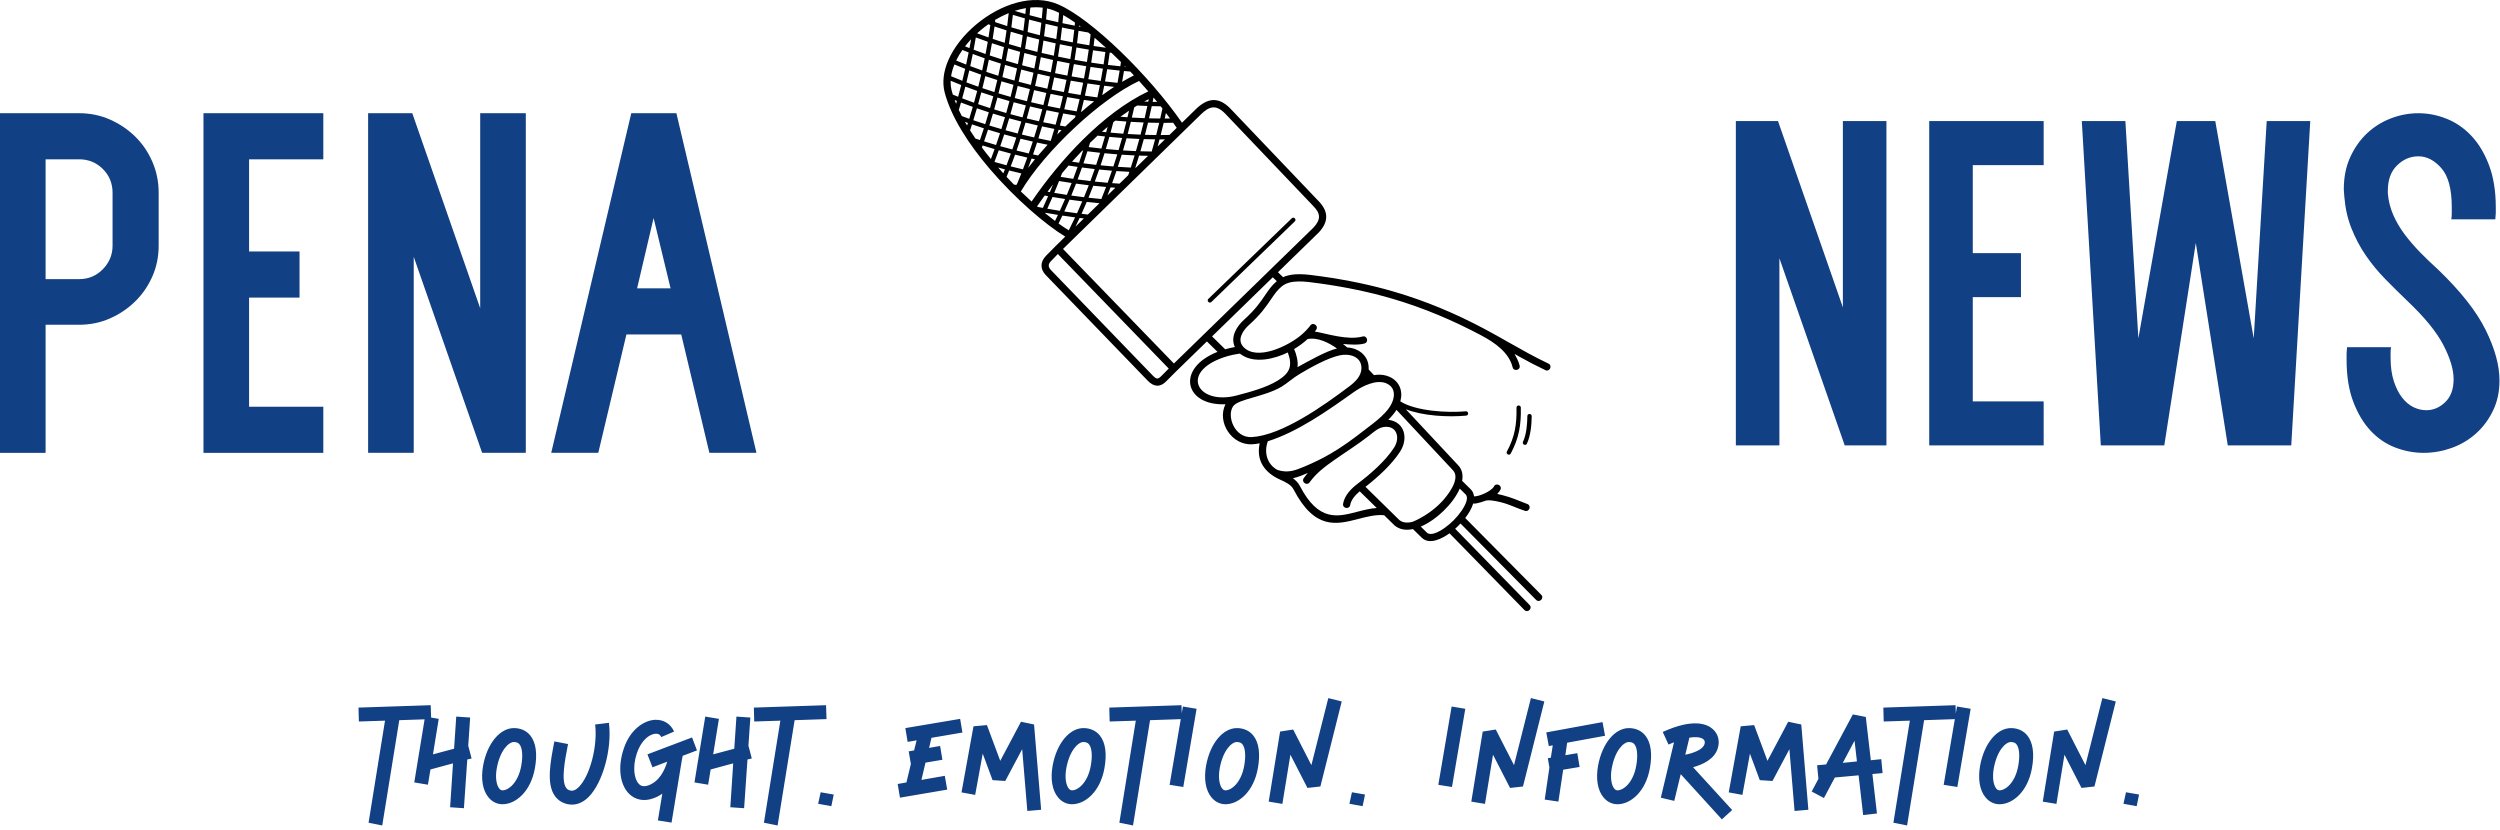 <svg xmlns="http://www.w3.org/2000/svg" width="265" height="88" style=""><rect id="backgroundrect" width="100%" height="100%" x="0" y="0" fill="none" stroke="none" style="" class=""/>




  <g class="currentLayer" style=""><title>Layer 1</title><g id="SvgjsG3961" featurekey="sloganFeature-0" fill="#114084" class="">
    <path d="M45.703,76.225 l-3.381,0.114 l-1.805,11.161 l-1.449,-0.292 l1.742,-10.818 l-2.771,0.089 l-0.038,-1.475 l7.653,-0.254 zM49.989,80.395 l-0.458,0.114 l-0.356,5.161 l-1.462,-0.102 l0.305,-4.653 l-2.39,0.648 l-0.267,1.614 l-1.449,-0.242 l1.144,-6.979 l1.449,0.242 l-0.61,3.763 l2.237,-0.597 l0.229,-3.407 l1.475,0.102 l-0.203,2.987 zM53.27,85.25 c-0.572,0 -1.093,-0.254 -1.475,-0.712 c-0.636,-0.75 -0.839,-1.983 -0.585,-3.381 c0.432,-2.377 1.805,-4.004 3.305,-3.979 c0.699,0.013 1.284,0.28 1.691,0.775 c0.597,0.737 0.775,1.932 0.496,3.47 l0,0 c-0.445,2.517 -2.059,3.826 -3.432,3.826 zM54.478,78.653 c-0.547,0 -1.462,0.852 -1.818,2.771 c-0.203,1.119 0.013,1.869 0.267,2.174 c0.127,0.153 0.254,0.178 0.343,0.178 c0.636,0 1.665,-0.814 1.983,-2.606 c0.191,-1.055 0.114,-1.907 -0.191,-2.275 c-0.089,-0.114 -0.229,-0.229 -0.572,-0.242 l-0.013,0 zM60.632,85.289 c-0.089,0 -0.178,0 -0.254,-0.013 c-0.661,-0.089 -1.195,-0.394 -1.551,-0.89 c-0.953,-1.309 -0.47,-3.699 -0.064,-5.797 l1.449,0.28 c-0.318,1.627 -0.763,3.864 -0.191,4.653 c0.076,0.114 0.216,0.254 0.547,0.292 c0.229,0.025 0.496,-0.102 0.775,-0.381 c1.195,-1.182 2.021,-4.347 1.742,-6.636 l1.462,-0.178 c0.343,2.758 -0.648,6.356 -2.161,7.869 c-0.648,0.636 -1.271,0.801 -1.754,0.801 zM73.879,79.543 l-1.513,0.572 c-0.025,0.165 -0.064,0.369 -0.114,0.597 l-1.068,6.483 l-1.449,-0.229 l0.47,-2.835 c-0.292,0.203 -0.623,0.381 -1.004,0.508 c-0.941,0.331 -1.856,0.153 -2.504,-0.483 c-1.004,-0.979 -1.233,-2.86 -0.585,-4.78 c0.674,-2.059 2.161,-3.025 3.331,-3.076 c0.903,-0.038 1.653,0.432 2.008,1.246 l-1.36,0.585 c-0.038,-0.089 -0.153,-0.369 -0.585,-0.356 c-0.648,0.025 -1.538,0.686 -1.996,2.059 c-0.508,1.513 -0.267,2.797 0.216,3.267 c0.089,0.102 0.369,0.369 0.992,0.153 c1.169,-0.419 1.742,-1.602 2.008,-2.517 l-1.564,0.597 l-0.534,-1.373 l4.729,-1.792 zM79.69,80.395 l-0.458,0.114 l-0.356,5.161 l-1.462,-0.102 l0.305,-4.653 l-2.39,0.648 l-0.267,1.614 l-1.449,-0.242 l1.144,-6.979 l1.449,0.242 l-0.61,3.763 l2.237,-0.597 l0.229,-3.407 l1.475,0.102 l-0.203,2.987 zM87.611,76.225 l-3.381,0.114 l-1.805,11.161 l-1.449,-0.292 l1.742,-10.818 l-2.771,0.089 l-0.038,-1.475 l7.653,-0.254 zM86.723,85.2 l0.267,-1.22 l1.386,0.242 l-0.254,1.233 zM97.671,82.67 l2.479,-0.432 l0.254,1.462 l-5.008,0.852 l-0.242,-1.449 l0.928,-0.165 l0.47,-1.958 l-0.229,-1.335 l0.572,-0.102 l0.267,-1.068 l-0.953,0.165 l-0.242,-1.462 l5.809,-0.979 l0.242,1.449 l-3.28,0.559 l-0.254,1.068 l1.169,-0.203 l0.242,1.462 l-1.792,0.305 zM108.897,85.962 l-0.547,-6.547 l-1.792,3.369 l-1.347,-0.089 l-1.042,-2.809 l-0.801,4.373 l-1.449,-0.267 l1.271,-7.004 l1.424,-0.127 l1.411,3.788 l2.199,-4.144 l1.386,0.292 l0.75,9.038 zM113.64,85.25 c-0.572,0 -1.093,-0.254 -1.475,-0.712 c-0.636,-0.75 -0.839,-1.983 -0.585,-3.381 c0.432,-2.377 1.805,-4.004 3.305,-3.979 c0.699,0.013 1.284,0.28 1.691,0.775 c0.597,0.737 0.775,1.932 0.496,3.47 l0,0 c-0.445,2.517 -2.059,3.826 -3.432,3.826 zM114.848,78.653 c-0.547,0 -1.462,0.852 -1.818,2.771 c-0.203,1.119 0.013,1.869 0.267,2.174 c0.127,0.153 0.254,0.178 0.343,0.178 c0.636,0 1.665,-0.814 1.983,-2.606 c0.191,-1.055 0.114,-1.907 -0.191,-2.275 c-0.089,-0.114 -0.229,-0.229 -0.572,-0.242 l-0.013,0 zM125.286,76.225 l-3.381,0.114 l-1.805,11.161 l-1.449,-0.292 l1.742,-10.818 l-2.771,0.089 l-0.038,-1.475 l7.653,-0.254 zM125.427,83.42 l-1.449,-0.229 l1.411,-8.301 l1.449,0.242 zM129.904,85.25 c-0.572,0 -1.093,-0.254 -1.475,-0.712 c-0.636,-0.75 -0.839,-1.983 -0.585,-3.381 c0.432,-2.377 1.805,-4.004 3.305,-3.979 c0.699,0.013 1.284,0.28 1.691,0.775 c0.597,0.737 0.775,1.932 0.496,3.47 l0,0 c-0.445,2.517 -2.059,3.826 -3.432,3.826 zM131.111,78.653 c-0.547,0 -1.462,0.852 -1.818,2.771 c-0.203,1.119 0.013,1.869 0.267,2.174 c0.127,0.153 0.254,0.178 0.343,0.178 c0.636,0 1.665,-0.814 1.983,-2.606 c0.191,-1.055 0.114,-1.907 -0.191,-2.275 c-0.089,-0.114 -0.229,-0.229 -0.572,-0.242 l-0.013,0 zM135.931,85.212 l-1.449,-0.242 l1.208,-7.424 l1.386,-0.216 l1.932,3.775 l1.792,-7.106 l1.424,0.356 l-2.263,9.013 l-1.373,0.153 l-1.805,-3.521 zM143.038,85.2 l0.267,-1.22 l1.386,0.242 l-0.254,1.233 zM153.91,83.42 l-1.449,-0.229 l1.411,-8.301 l1.449,0.242 zM157.407,85.212 l-1.449,-0.242 l1.208,-7.424 l1.386,-0.216 l1.932,3.775 l1.792,-7.106 l1.424,0.356 l-2.263,9.013 l-1.373,0.153 l-1.805,-3.521 zM167.197,79.835 l0.242,1.462 l-1.742,0.292 l-0.508,3.381 l-1.449,-0.216 l0.496,-3.394 l-0.165,-0.992 l0.318,-0.051 l0.203,-1.309 l-0.419,0.076 l-0.267,-1.449 l5.962,-1.093 l0.267,1.449 l-4.017,0.737 l-0.191,1.322 zM171.457,85.25 c-0.572,0 -1.093,-0.254 -1.475,-0.712 c-0.636,-0.75 -0.839,-1.983 -0.585,-3.381 c0.432,-2.377 1.805,-4.004 3.305,-3.979 c0.699,0.013 1.284,0.28 1.691,0.775 c0.597,0.737 0.775,1.932 0.496,3.47 l0,0 c-0.445,2.517 -2.059,3.826 -3.432,3.826 zM172.665,78.653 c-0.547,0 -1.462,0.852 -1.818,2.771 c-0.203,1.119 0.013,1.869 0.267,2.174 c0.127,0.153 0.254,0.178 0.343,0.178 c0.636,0 1.665,-0.814 1.983,-2.606 c0.191,-1.055 0.114,-1.907 -0.191,-2.275 c-0.089,-0.114 -0.229,-0.229 -0.572,-0.242 l-0.013,0 zM183.611,85.861 l-1.093,0.992 l-4.36,-4.792 l-0.686,2.835 l-1.424,-0.343 l1.398,-5.873 c-0.191,0.076 -0.381,0.153 -0.585,0.242 l-0.61,-1.335 c3.242,-1.475 4.703,-0.839 5.288,-0.318 c0.585,0.508 0.788,1.271 0.547,2.047 c-0.356,1.169 -1.602,1.729 -2.619,2.008 zM179.073,78.195 l-0.432,1.805 c0.826,-0.165 1.856,-0.521 2.034,-1.119 c0.051,-0.153 0.064,-0.356 -0.102,-0.508 c-0.229,-0.203 -0.725,-0.305 -1.5,-0.178 zM190.223,85.962 l-0.547,-6.547 l-1.792,3.369 l-1.347,-0.089 l-1.042,-2.809 l-0.801,4.373 l-1.449,-0.267 l1.271,-7.004 l1.424,-0.127 l1.411,3.788 l2.199,-4.144 l1.386,0.292 l0.75,9.038 zM199.555,81.945 l-1.081,0.102 l0.483,4.182 l-1.462,0.165 l-0.483,-4.208 l-2.517,0.229 l-1.157,2.174 l-1.297,-0.686 l0.712,-1.347 l-0.14,-1.436 l0.953,-0.089 l2.835,-5.301 l1.373,0.267 l0.534,4.589 l1.106,-0.114 zM195.335,80.865 l1.5,-0.153 l-0.254,-2.199 zM207.336,76.225 l-3.381,0.114 l-1.805,11.161 l-1.449,-0.292 l1.742,-10.818 l-2.771,0.089 l-0.038,-1.475 l7.653,-0.254 zM207.478,83.42 l-1.449,-0.229 l1.411,-8.301 l1.449,0.242 zM211.954,85.25 c-0.572,0 -1.093,-0.254 -1.475,-0.712 c-0.636,-0.75 -0.839,-1.983 -0.585,-3.381 c0.432,-2.377 1.805,-4.004 3.305,-3.979 c0.699,0.013 1.284,0.28 1.691,0.775 c0.597,0.737 0.775,1.932 0.496,3.47 l0,0 c-0.445,2.517 -2.059,3.826 -3.432,3.826 zM213.161,78.653 c-0.547,0 -1.462,0.852 -1.818,2.771 c-0.203,1.119 0.013,1.869 0.267,2.174 c0.127,0.153 0.254,0.178 0.343,0.178 c0.636,0 1.665,-0.814 1.983,-2.606 c0.191,-1.055 0.114,-1.907 -0.191,-2.275 c-0.089,-0.114 -0.229,-0.229 -0.572,-0.242 l-0.013,0 zM217.981,85.212 l-1.449,-0.242 l1.208,-7.424 l1.386,-0.216 l1.932,3.775 l1.792,-7.106 l1.424,0.356 l-2.263,9.013 l-1.373,0.153 l-1.805,-3.521 zM225.088,85.2 l0.267,-1.22 l1.386,0.242 l-0.254,1.233 z" stroke-width="0" id="svg_1"/>
  </g><g id="SvgjsG3962" featurekey="nameLeftFeature-0" fill="#114084" class="">
    <path d="M0,48 l0,-36 l8.383,0 q1.749,0 3.266,0.669 t2.674,1.8 t1.826,2.674 t0.669,3.291 l0,5.606 q0,1.749 -0.669,3.266 t-1.826,2.649 t-2.674,1.8 t-3.266,0.669 l-3.549,0 l0,13.577 l-4.834,0 zM4.834,16.886 l0,12.703 l3.549,0 q1.491,0 2.52,-1.054 t1.029,-2.494 l0,-5.606 q0,-1.491 -1.029,-2.52 t-2.52,-1.029 l-3.549,0 zM26.402,26.658 l5.349,0 l0,4.886 l-5.349,0 l0,11.571 l7.869,0 l0,4.886 l-12.703,0 l0,-36 l12.703,0 l0,4.886 l-7.869,0 l0,9.771 zM39.021,48 l0,-36 l4.68,0 l7.2,20.674 l0,-20.674 l4.834,0 l0,36 l-4.629,0 l-7.251,-20.777 l0,20.777 l-4.834,0 zM66.915,12 l4.783,0 l8.486,36 l-4.989,0 l-2.983,-12.549 l-5.811,0 l-2.983,12.549 l-4.989,0 zM71.081,30.566 l-1.8,-7.457 l-1.749,7.457 l3.549,0 z" stroke-width="0" id="svg_2"/>
  </g><g id="SvgjsG3963" featurekey="inlineSymbolFeature-0" fill="#000000" class="">
    <g xmlns="http://www.w3.org/2000/svg" stroke-width="0" id="svg_3">
      <path class="fil0" d="M121.669,40.364 l-10.816,-11.206 c-0.61,-0.632 -0.603,-1.4 0.016,-2.033 l-0.001,-0.001 c0.698,-0.721 1.341,-1.354 2.048,-2.044 c-2.03,-1.223 -5.318,-4.014 -8.077,-7.265 c-2.159,-2.544 -4.004,-5.38 -4.697,-7.991 c-0.292,-1.101 -0.12,-2.29 0.383,-3.449 c0.589,-1.357 1.638,-2.678 2.927,-3.762 c1.286,-1.081 2.814,-1.929 4.363,-2.34 c1.494,-0.396 3.013,-0.389 4.365,0.198 c1.76,0.764 4.186,2.655 6.611,4.998 c2.369,2.289 4.746,5.013 6.5,7.537 l1.435,-1.4 l0,0 c1.227,-1.216 2.403,-1.395 3.658,-0.136 l0.005,0.007 l9.312,9.767 l0,-0 c1.124,1.119 1.185,2.211 0.095,3.392 l-0.016,0.016 l-4.317,4.203 l0.543,0.524 c1.102,-0.499 2.489,-0.305 3.991,-0.094 l0.058,0.008 c2.793,0.392 5.312,0.922 7.725,1.628 c3.383,0.991 6.562,2.336 9.655,3.986 c0.831,0.443 1.651,0.908 2.47,1.373 c1.398,0.792 2.76,1.563 4.23,2.26 c0.456,0.215 0.129,0.909 -0.327,0.694 c-0.939,-0.445 -1.836,-0.922 -2.727,-1.415 c-0.725,-0.401 -0.567,-0.403 -0.265,0.213 c0.117,0.239 0.208,0.479 0.266,0.715 c0.119,0.489 -0.624,0.67 -0.744,0.181 c-0.384,-1.577 -1.922,-2.63 -3.286,-3.357 c-3.036,-1.616 -6.169,-2.944 -9.485,-3.915 c-2.375,-0.696 -4.86,-1.218 -7.618,-1.605 l-0.058,-0.008 c-1.617,-0.227 -3.086,-0.433 -4.005,0.299 c-0.479,0.382 -0.789,0.838 -1.159,1.383 c-0.496,0.731 -1.094,1.611 -2.323,2.71 c-0.623,0.557 -1.318,1.543 -0.623,2.314 c1.419,1.571 4.819,-0.088 6.181,-1.267 c0.368,-0.319 0.7,-0.66 0.932,-0.98 c0.295,-0.407 0.915,0.042 0.62,0.449 c-0.045,0.063 -0.094,0.126 -0.145,0.189 c1.259,0.216 3.464,0.955 5.057,0.531 c0.484,-0.145 0.703,0.591 0.22,0.735 c-0.618,0.187 -1.629,0.118 -2.289,0.052 c0.159,0.122 0.309,0.247 0.449,0.372 c1.223,0.064 2.257,0.89 2.271,2.135 c0.003,0.254 -0.019,0.178 0.163,0.372 l0.254,0.272 c0.204,0.218 0.122,0.146 0.412,0.118 c0.485,-0.046 0.986,0.029 1.417,0.23 c1.04,0.485 1.416,1.537 1.112,2.587 c1.641,1.045 5.03,1.231 6.938,1.054 c0.301,-0.027 0.342,0.431 0.041,0.458 c-1.914,0.178 -4.581,0.035 -6.398,-0.677 l5.528,5.914 c0.439,0.446 0.558,1.03 0.444,1.673 l0.905,0.895 c0.211,0.209 0.322,0.465 0.351,0.752 c0.476,0.049 1.857,-0.544 2.118,-1.051 c0.231,-0.447 0.911,-0.095 0.68,0.352 c-0.287,0.557 -0.633,0.361 0.217,0.572 c0.997,0.247 1.717,0.595 2.635,0.937 c0.472,0.175 0.206,0.892 -0.265,0.717 c-0.869,-0.27 -1.568,-0.664 -2.552,-0.909 c-0.373,-0.093 -0.733,-0.162 -1.036,-0.19 c-0.52,-0.047 -0.587,0.053 -1.058,0.196 c-0.311,0.095 -0.656,0.173 -0.827,0.136 c-0.162,0.551 -0.492,1.081 -0.843,1.534 l8.057,8.14 c0.354,0.357 -0.19,0.896 -0.544,0.539 l-8.012,-8.095 c-0.181,0.193 -0.37,0.377 -0.567,0.553 l7.887,8.079 c0.352,0.359 -0.195,0.896 -0.547,0.536 l-7.939,-8.131 c-0.75,0.545 -2.116,1.274 -2.937,0.471 l-0.938,-0.918 c-0.735,0.155 -1.417,0.063 -1.944,-0.382 l-0.022,-0.02 l-1.086,-1.065 c-0.889,-0.087 -1.797,0.149 -2.694,0.381 c-2.363,0.613 -4.657,1.208 -6.912,-3.123 c-0.264,-0.507 -0.851,-0.773 -1.432,-1.035 c-1.637,-0.741 -2.55,-2.019 -2.156,-3.847 c-0.26,0.051 -0.519,0.087 -0.776,0.102 c-2.18,0.135 -3.788,-2.336 -2.853,-4.243 c-4.336,0.189 -5.295,-3.798 -0.84,-5.553 l-1.128,-1.106 l-3.372,3.284 c-0.003,0.003 -0.005,0.005 -0.008,0.008 l-0.927,0.931 l0,0 c-0.636,0.669 -1.329,0.597 -1.954,-0.05 zm6.739,-8.355 c-0.217,0.21 -0.537,-0.12 -0.32,-0.33 l8.842,-8.541 c0.217,-0.21 0.537,0.12 0.32,0.33 l-8.842,8.541 zm-6.327,-15.947 c0.057,-0.201 0.12,-0.424 0.188,-0.67 c0.059,-0.213 0.115,-0.42 0.168,-0.621 c-0.393,-0.004 -0.791,-0.012 -1.192,-0.025 c-0.117,0.432 -0.239,0.862 -0.364,1.29 c0.404,0.013 0.805,0.022 1.201,0.026 zm0.475,-1.749 c0.112,-0.433 0.219,-0.863 0.321,-1.291 c-0.391,-0.003 -0.786,-0.01 -1.185,-0.022 c-0.104,0.431 -0.213,0.862 -0.325,1.291 c0.401,0.012 0.798,0.02 1.19,0.023 zm0.428,-1.75 c0.082,-0.356 0.16,-0.71 0.234,-1.062 c-0.061,-0.077 -0.121,-0.154 -0.183,-0.231 c-0.311,-0.003 -0.627,-0.01 -0.948,-0.019 c-0.091,0.432 -0.187,0.863 -0.287,1.292 c0.399,0.011 0.794,0.018 1.184,0.02 zm0.603,-0.586 c-0.042,0.196 -0.086,0.391 -0.131,0.587 c0.19,-0.001 0.379,-0.003 0.567,-0.006 c-0.143,-0.193 -0.288,-0.387 -0.437,-0.581 zm-0.237,1.047 c-0.101,0.426 -0.207,0.856 -0.319,1.291 c0.313,-0.001 0.623,-0.004 0.93,-0.011 l0.772,-0.753 c-0.123,-0.179 -0.25,-0.359 -0.379,-0.539 c-0.331,0.008 -0.666,0.012 -1.004,0.012 zm-0.438,1.751 c-0.068,0.259 -0.134,0.506 -0.199,0.741 l-0.002,0.008 l0.771,-0.752 c-0.189,0.002 -0.379,0.003 -0.57,0.003 zm-3.319,3.791 c0.04,-0.117 0.08,-0.234 0.12,-0.352 c-0.453,-0.022 -0.911,-0.05 -1.373,-0.083 c-0.148,0.433 -0.299,0.86 -0.454,1.281 c0.263,0.02 0.525,0.038 0.785,0.054 l0.922,-0.899 zm0.271,-0.805 c0.14,-0.428 0.276,-0.857 0.407,-1.287 c-0.451,-0.02 -0.907,-0.046 -1.368,-0.077 c-0.134,0.433 -0.271,0.861 -0.412,1.285 c0.462,0.033 0.92,0.059 1.373,0.08 zm0.543,-1.742 c0.125,-0.424 0.247,-0.853 0.366,-1.289 c-0.454,-0.019 -0.908,-0.043 -1.361,-0.073 c-0.12,0.433 -0.244,0.862 -0.372,1.287 c0.46,0.031 0.916,0.056 1.367,0.074 zm0.489,-1.745 c0.114,-0.429 0.223,-0.859 0.327,-1.291 c-0.447,-0.017 -0.899,-0.041 -1.355,-0.07 c-0.106,0.431 -0.217,0.861 -0.333,1.29 c0.453,0.029 0.906,0.052 1.36,0.07 zm0.436,-1.747 c0.101,-0.43 0.197,-0.861 0.289,-1.293 c-0.364,-0.014 -0.724,-0.031 -1.078,-0.051 c-0.105,0.063 -0.21,0.127 -0.315,0.193 c-0.08,0.362 -0.163,0.723 -0.25,1.084 c0.456,0.028 0.907,0.051 1.353,0.067 zm0.384,-1.749 c0.018,-0.089 0.036,-0.179 0.054,-0.268 c-0.161,0.08 -0.323,0.164 -0.484,0.25 c0.145,0.007 0.288,0.012 0.43,0.018 zm0.558,-0.443 c-0.03,0.153 -0.06,0.305 -0.091,0.458 c0.159,0.004 0.319,0.008 0.478,0.011 c-0.128,-0.156 -0.257,-0.313 -0.387,-0.469 zm-1.528,6.157 c-0.13,0.431 -0.265,0.86 -0.405,1.288 l0.055,0.002 l1.297,-1.265 c-0.313,-0.006 -0.629,-0.014 -0.947,-0.025 zm-4.004,4.603 c0.171,-0.418 0.338,-0.843 0.502,-1.274 c-0.448,-0.039 -0.902,-0.083 -1.359,-0.133 c-0.163,0.425 -0.331,0.849 -0.504,1.27 c0.452,0.051 0.906,0.097 1.361,0.137 zm0.669,-1.722 c0.156,-0.421 0.308,-0.847 0.456,-1.279 c-0.453,-0.037 -0.905,-0.079 -1.356,-0.126 c-0.148,0.427 -0.301,0.852 -0.459,1.276 c0.456,0.049 0.909,0.092 1.359,0.129 zm0.608,-1.728 c0.141,-0.423 0.279,-0.851 0.414,-1.284 c-0.447,-0.034 -0.899,-0.074 -1.353,-0.12 c-0.134,0.428 -0.273,0.855 -0.416,1.281 c0.452,0.046 0.904,0.087 1.356,0.123 zm0.552,-1.734 c0.128,-0.424 0.253,-0.853 0.373,-1.287 c-0.446,-0.033 -0.896,-0.071 -1.35,-0.116 c-0.121,0.429 -0.246,0.857 -0.377,1.285 c0.451,0.044 0.898,0.083 1.342,0.117 l0.011,0.001 zm0.497,-1.739 c0.116,-0.429 0.228,-0.859 0.335,-1.29 c-0.39,-0.028 -0.783,-0.06 -1.18,-0.097 c-0.071,0.055 -0.141,0.111 -0.212,0.167 c-0.094,0.369 -0.192,0.738 -0.292,1.106 c0.453,0.043 0.903,0.081 1.349,0.113 zm0.446,-1.743 c0.056,-0.232 0.11,-0.464 0.163,-0.696 c-0.305,0.204 -0.608,0.417 -0.908,0.639 c0.25,0.021 0.498,0.04 0.745,0.057 zm-1.794,7.431 c-0.109,0.288 -0.219,0.574 -0.331,0.857 l0.84,-0.819 c-0.169,-0.012 -0.339,-0.024 -0.509,-0.037 zm-4.428,4.553 c0.23,-0.453 0.454,-0.91 0.67,-1.372 c-0.45,-0.058 -0.899,-0.122 -1.348,-0.19 c-0.134,0.285 -0.269,0.565 -0.405,0.842 c0.39,0.279 0.753,0.521 1.083,0.72 zm0.873,-1.809 c0.191,-0.417 0.376,-0.837 0.555,-1.26 c-0.451,-0.055 -0.901,-0.116 -1.35,-0.181 c-0.181,0.426 -0.366,0.844 -0.554,1.254 c0.449,0.067 0.899,0.129 1.349,0.187 zm0.74,-1.7 c0.174,-0.42 0.343,-0.843 0.506,-1.268 c-0.451,-0.053 -0.901,-0.11 -1.35,-0.173 c-0.164,0.423 -0.333,0.844 -0.507,1.263 c0.45,0.064 0.9,0.124 1.351,0.178 zm0.675,-1.711 c0.159,-0.423 0.312,-0.848 0.461,-1.274 c-0.447,-0.05 -0.896,-0.105 -1.349,-0.166 c-0.151,0.429 -0.305,0.852 -0.462,1.27 c0.45,0.062 0.9,0.118 1.35,0.17 zm0.614,-1.719 c0.144,-0.425 0.284,-0.852 0.418,-1.279 c-0.445,-0.048 -0.894,-0.101 -1.345,-0.16 c-0.137,0.43 -0.277,0.856 -0.421,1.276 c0.453,0.06 0.902,0.115 1.348,0.164 zm0.557,-1.727 c0.131,-0.427 0.257,-0.855 0.378,-1.284 c-0.259,-0.027 -0.519,-0.056 -0.78,-0.087 c-0.272,0.249 -0.54,0.503 -0.805,0.761 c-0.046,0.151 -0.092,0.302 -0.138,0.452 c0.451,0.058 0.899,0.111 1.344,0.158 zm0.503,-1.733 c0.052,-0.189 0.103,-0.377 0.153,-0.566 c-0.202,0.169 -0.403,0.342 -0.602,0.518 c0.15,0.017 0.3,0.033 0.449,0.048 zm-2.058,7.387 c-0.179,0.424 -0.363,0.845 -0.553,1.262 c0.225,0.027 0.45,0.052 0.673,0.076 l1.229,-1.199 c-0.449,-0.041 -0.899,-0.088 -1.35,-0.14 zm-0.754,1.701 c-0.144,0.309 -0.291,0.616 -0.441,0.922 l0.89,-0.869 c-0.149,-0.017 -0.299,-0.035 -0.449,-0.053 zm4.017,-14.321 c0.08,-0.432 0.155,-0.865 0.225,-1.299 c-0.437,-0.044 -0.877,-0.094 -1.32,-0.148 c-0.072,0.434 -0.149,0.868 -0.23,1.3 c0.442,0.054 0.884,0.103 1.325,0.147 zm0.297,-1.754 c0.023,-0.152 0.046,-0.303 0.068,-0.452 c-0.332,-0.33 -0.668,-0.657 -1.009,-0.978 c-0.062,-0.008 -0.124,-0.015 -0.186,-0.023 c-0.058,0.431 -0.121,0.866 -0.19,1.305 c0.443,0.054 0.882,0.104 1.318,0.148 zm0.472,-0.046 l-0.014,0.09 l0.112,0.01 c-0.033,-0.034 -0.066,-0.067 -0.099,-0.101 zm-0.085,0.546 c-0.062,0.383 -0.128,0.766 -0.197,1.148 c0.427,-0.255 0.845,-0.485 1.251,-0.685 c-0.127,-0.136 -0.255,-0.271 -0.383,-0.405 c-0.223,-0.018 -0.447,-0.038 -0.671,-0.059 zm-7.31,15.892 c0.104,-0.211 0.206,-0.424 0.308,-0.64 c-0.442,-0.07 -0.885,-0.146 -1.329,-0.226 l-0.023,0.048 c0.361,0.295 0.71,0.568 1.044,0.817 zm0.511,-1.073 c0.189,-0.409 0.374,-0.827 0.557,-1.252 c-0.445,-0.068 -0.889,-0.14 -1.332,-0.217 c-0.182,0.424 -0.367,0.839 -0.555,1.245 c0.447,0.08 0.89,0.154 1.33,0.224 zm0.741,-1.688 c0.175,-0.418 0.344,-0.838 0.509,-1.261 c-0.442,-0.065 -0.886,-0.135 -1.333,-0.21 c-0.166,0.424 -0.335,0.843 -0.508,1.255 c0.443,0.076 0.888,0.148 1.333,0.215 zm0.678,-1.701 c0.158,-0.417 0.313,-0.84 0.464,-1.268 c-0.318,-0.045 -0.637,-0.093 -0.957,-0.143 c-0.236,0.27 -0.467,0.542 -0.694,0.814 c-0.049,0.13 -0.097,0.26 -0.147,0.389 c0.447,0.074 0.891,0.144 1.333,0.208 zm0.619,-1.71 c0.145,-0.42 0.286,-0.845 0.423,-1.275 l-0.08,-0.011 c-0.373,0.386 -0.738,0.779 -1.093,1.176 c0.251,0.038 0.501,0.075 0.75,0.11 zm1.939,-6.922 c0.095,-0.435 0.185,-0.867 0.27,-1.296 c-0.44,-0.058 -0.88,-0.12 -1.318,-0.186 c-0.086,0.432 -0.178,0.864 -0.273,1.295 c0.449,0.068 0.89,0.131 1.322,0.187 zm0.357,-1.748 c0.082,-0.433 0.159,-0.866 0.231,-1.301 c-0.435,-0.057 -0.873,-0.119 -1.313,-0.186 c-0.073,0.435 -0.152,0.868 -0.235,1.301 c0.438,0.067 0.877,0.128 1.317,0.186 zm0.304,-1.755 c0.069,-0.438 0.133,-0.874 0.19,-1.306 c-0.437,-0.057 -0.873,-0.119 -1.308,-0.186 c-0.06,0.436 -0.125,0.872 -0.195,1.307 c0.44,0.067 0.877,0.129 1.312,0.185 zm0.249,-1.762 l0,-0.003 c-0.405,-0.369 -0.807,-0.722 -1.202,-1.056 c-0.033,0.291 -0.068,0.582 -0.105,0.873 c0.435,0.067 0.87,0.129 1.306,0.187 zm-0.184,4.027 c-0.065,0.332 -0.133,0.665 -0.205,0.999 c0.422,-0.311 0.842,-0.605 1.257,-0.878 c-0.347,-0.037 -0.698,-0.077 -1.052,-0.121 zm-6.501,12.95 c0.189,-0.407 0.375,-0.822 0.557,-1.243 c-0.122,-0.022 -0.245,-0.045 -0.367,-0.068 c-0.282,0.388 -0.551,0.772 -0.807,1.149 l0.064,0.056 c0.184,0.036 0.368,0.071 0.552,0.105 zm0.742,-1.676 c0.113,-0.268 0.225,-0.54 0.336,-0.815 c-0.2,0.257 -0.395,0.514 -0.585,0.77 c0.083,0.015 0.166,0.03 0.25,0.045 zm2.677,-7.916 c0.017,-0.064 0.034,-0.128 0.05,-0.193 c-0.44,-0.071 -0.879,-0.147 -1.318,-0.227 c-0.111,0.424 -0.228,0.851 -0.35,1.28 c0.194,0.036 0.388,0.071 0.581,0.104 c0.172,-0.166 0.346,-0.331 0.522,-0.494 c0.17,-0.159 0.342,-0.316 0.515,-0.472 zm0.165,-0.64 c0.108,-0.428 0.212,-0.857 0.311,-1.288 c-0.433,-0.069 -0.872,-0.144 -1.316,-0.225 c-0.099,0.428 -0.203,0.857 -0.313,1.287 c0.438,0.08 0.878,0.155 1.318,0.226 zm0.413,-1.739 c0.096,-0.43 0.187,-0.862 0.274,-1.295 c-0.437,-0.07 -0.875,-0.144 -1.313,-0.223 c-0.087,0.43 -0.179,0.861 -0.276,1.294 c0.437,0.079 0.875,0.153 1.315,0.224 zm0.362,-1.746 c0.083,-0.433 0.162,-0.867 0.235,-1.301 c-0.434,-0.069 -0.871,-0.143 -1.309,-0.223 c-0.075,0.435 -0.154,0.868 -0.238,1.301 c0.441,0.08 0.878,0.154 1.312,0.223 zm0.31,-1.755 c0.07,-0.435 0.135,-0.871 0.195,-1.307 c-0.432,-0.069 -0.866,-0.144 -1.304,-0.223 c-0.061,0.432 -0.127,0.868 -0.199,1.308 c0.438,0.079 0.874,0.153 1.308,0.222 zm0.255,-1.764 c0.049,-0.384 0.095,-0.769 0.136,-1.154 c-0.085,-0.069 -0.169,-0.138 -0.253,-0.205 c-0.119,-0.02 -0.232,-0.039 -0.338,-0.057 c-0.215,-0.037 -0.445,-0.078 -0.69,-0.123 c-0.047,0.434 -0.099,0.873 -0.157,1.316 c0.435,0.079 0.869,0.153 1.303,0.223 zm-0.574,5.786 c-0.099,0.431 -0.203,0.86 -0.311,1.289 l0.019,0.003 c0.455,-0.394 0.915,-0.774 1.375,-1.136 c-0.363,-0.049 -0.725,-0.101 -1.083,-0.155 zm-3.518,4.349 c0.135,-0.426 0.264,-0.85 0.388,-1.272 c-0.436,-0.084 -0.873,-0.173 -1.309,-0.267 c-0.126,0.427 -0.255,0.851 -0.388,1.27 c0.432,0.093 0.869,0.183 1.309,0.269 zm0.516,-1.716 c0.118,-0.416 0.235,-0.842 0.349,-1.279 c-0.44,-0.084 -0.876,-0.171 -1.308,-0.263 c-0.113,0.429 -0.23,0.855 -0.35,1.276 c0.436,0.093 0.873,0.182 1.309,0.266 zm0.465,-1.726 c0.11,-0.431 0.214,-0.86 0.313,-1.287 c-0.439,-0.083 -0.875,-0.17 -1.307,-0.26 c-0.1,0.427 -0.204,0.855 -0.314,1.285 c0.432,0.091 0.868,0.179 1.308,0.262 zm0.416,-1.736 c0.097,-0.434 0.19,-0.865 0.276,-1.294 c-0.439,-0.082 -0.874,-0.169 -1.305,-0.259 c-0.087,0.429 -0.18,0.86 -0.278,1.293 c0.432,0.091 0.867,0.177 1.307,0.26 zm0.366,-1.745 c0.084,-0.433 0.164,-0.866 0.238,-1.301 c-0.438,-0.082 -0.872,-0.168 -1.303,-0.258 c-0.075,0.431 -0.155,0.864 -0.24,1.301 c0.431,0.09 0.866,0.177 1.305,0.259 zm0.314,-1.755 c0.072,-0.439 0.138,-0.875 0.198,-1.309 c-0.437,-0.082 -0.87,-0.169 -1.299,-0.259 c-0.061,0.433 -0.128,0.869 -0.201,1.309 c0.43,0.09 0.864,0.176 1.302,0.259 zm0.26,-1.765 c0.058,-0.443 0.11,-0.882 0.156,-1.317 c-0.435,-0.083 -0.867,-0.17 -1.295,-0.261 c-0.047,0.435 -0.101,0.875 -0.16,1.318 c0.429,0.09 0.862,0.177 1.298,0.26 zm0.203,-1.776 c0.011,-0.111 0.021,-0.221 0.031,-0.331 c-0.436,-0.304 -0.853,-0.57 -1.246,-0.791 c-0.024,0.285 -0.05,0.572 -0.079,0.861 c0.428,0.091 0.859,0.178 1.293,0.261 zm0.465,-0.021 l-0.01,0.107 l0.028,0.005 c0.058,0.011 0.117,0.021 0.177,0.032 c-0.065,-0.049 -0.13,-0.097 -0.195,-0.144 zm-2.163,11.053 c-0.05,0.172 -0.101,0.343 -0.151,0.511 c0.15,-0.153 0.302,-0.305 0.455,-0.456 c-0.101,-0.018 -0.202,-0.037 -0.303,-0.055 zm-4.397,5.71 c0.149,-0.353 0.295,-0.712 0.439,-1.075 c-0.434,-0.102 -0.864,-0.207 -1.292,-0.317 c-0.09,0.228 -0.181,0.455 -0.274,0.68 c0.255,0.274 0.512,0.542 0.77,0.805 c0.1,0.024 0.175,0.043 0.223,0.054 l0.036,0.009 c0.032,-0.052 0.064,-0.103 0.097,-0.155 zm0.608,-1.509 c0.158,-0.41 0.314,-0.826 0.465,-1.248 c-0.436,-0.1 -0.867,-0.204 -1.295,-0.311 c-0.151,0.42 -0.305,0.834 -0.463,1.244 c0.425,0.109 0.856,0.214 1.293,0.316 zm0.621,-1.685 c0.147,-0.418 0.288,-0.837 0.426,-1.258 c-0.436,-0.098 -0.869,-0.2 -1.298,-0.306 c-0.137,0.42 -0.278,0.838 -0.424,1.254 c0.427,0.107 0.859,0.21 1.296,0.31 zm0.567,-1.698 c0.133,-0.418 0.262,-0.841 0.388,-1.269 c-0.433,-0.096 -0.866,-0.197 -1.298,-0.303 c-0.126,0.427 -0.255,0.849 -0.388,1.267 c0.428,0.105 0.861,0.207 1.298,0.305 zm0.516,-1.712 c0.12,-0.421 0.237,-0.846 0.35,-1.275 c-0.437,-0.096 -0.87,-0.195 -1.299,-0.299 c-0.113,0.427 -0.229,0.851 -0.35,1.271 c0.432,0.106 0.865,0.207 1.298,0.303 zm0.466,-1.72 c0.11,-0.43 0.215,-0.858 0.315,-1.285 c-0.437,-0.095 -0.87,-0.194 -1.299,-0.297 c-0.1,0.426 -0.205,0.854 -0.315,1.283 c0.429,0.103 0.862,0.203 1.299,0.298 zm0.418,-1.733 c0.098,-0.433 0.19,-0.864 0.278,-1.293 c-0.437,-0.095 -0.869,-0.193 -1.298,-0.295 c-0.088,0.428 -0.18,0.859 -0.278,1.291 c0.429,0.103 0.861,0.202 1.298,0.296 zm0.368,-1.744 c0.085,-0.436 0.165,-0.87 0.24,-1.301 c-0.436,-0.094 -0.868,-0.193 -1.296,-0.295 c-0.075,0.431 -0.155,0.864 -0.241,1.3 c0.428,0.102 0.861,0.201 1.297,0.296 zm0.317,-1.755 c0.072,-0.44 0.139,-0.876 0.2,-1.309 c-0.436,-0.095 -0.867,-0.193 -1.294,-0.296 c-0.062,0.433 -0.129,0.87 -0.202,1.309 c0.428,0.102 0.86,0.201 1.295,0.296 zm0.263,-1.766 c0.059,-0.444 0.112,-0.883 0.159,-1.318 c-0.435,-0.095 -0.865,-0.195 -1.291,-0.298 c-0.048,0.436 -0.101,0.876 -0.161,1.319 c0.427,0.103 0.858,0.202 1.293,0.297 zm0.207,-1.779 c0.033,-0.336 0.063,-0.669 0.089,-0.999 c-0.416,-0.209 -0.817,-0.367 -1.275,-0.467 c-0.03,0.386 -0.065,0.775 -0.104,1.168 c0.426,0.103 0.856,0.203 1.29,0.299 zm-2.245,12.749 c-0.137,0.421 -0.279,0.841 -0.425,1.26 c0.177,0.039 0.356,0.077 0.535,0.115 c0.322,-0.38 0.658,-0.762 1.007,-1.143 c-0.375,-0.074 -0.747,-0.152 -1.116,-0.232 zm-0.58,1.697 c-0.12,0.334 -0.242,0.665 -0.366,0.992 c0.229,-0.302 0.471,-0.607 0.722,-0.914 c-0.119,-0.026 -0.238,-0.052 -0.356,-0.078 zm-2.996,1.569 c0.057,-0.14 0.114,-0.281 0.17,-0.423 c-0.243,-0.064 -0.483,-0.13 -0.722,-0.196 c0.183,0.209 0.367,0.415 0.553,0.619 zm0.338,-0.855 c0.158,-0.408 0.312,-0.822 0.463,-1.242 c-0.429,-0.111 -0.856,-0.227 -1.282,-0.348 c-0.15,0.418 -0.303,0.83 -0.459,1.237 c0.422,0.121 0.848,0.239 1.278,0.353 zm0.618,-1.677 c0.146,-0.416 0.287,-0.834 0.424,-1.253 c-0.433,-0.11 -0.861,-0.225 -1.285,-0.343 c-0.137,0.421 -0.278,0.838 -0.422,1.249 c0.426,0.12 0.854,0.236 1.283,0.347 zm0.566,-1.691 c0.133,-0.418 0.262,-0.84 0.388,-1.267 c-0.43,-0.109 -0.859,-0.222 -1.287,-0.341 c-0.125,0.426 -0.254,0.848 -0.387,1.265 c0.423,0.118 0.852,0.232 1.286,0.342 zm0.516,-1.709 c0.12,-0.419 0.237,-0.842 0.349,-1.269 c-0.434,-0.108 -0.864,-0.22 -1.289,-0.336 c-0.112,0.425 -0.228,0.847 -0.348,1.265 c0.428,0.118 0.857,0.232 1.287,0.341 zm0.465,-1.714 c0.11,-0.429 0.215,-0.856 0.315,-1.282 c-0.436,-0.108 -0.868,-0.22 -1.294,-0.335 c-0.099,0.425 -0.202,0.852 -0.311,1.281 c0.425,0.116 0.855,0.228 1.29,0.336 zm0.418,-1.73 c0.098,-0.432 0.191,-0.863 0.278,-1.291 c-0.437,-0.108 -0.87,-0.219 -1.297,-0.335 c-0.087,0.427 -0.179,0.858 -0.276,1.29 c0.427,0.116 0.859,0.228 1.295,0.336 zm0.369,-1.743 c0.086,-0.436 0.166,-0.869 0.24,-1.3 c-0.438,-0.108 -0.871,-0.22 -1.298,-0.335 c-0.075,0.43 -0.154,0.863 -0.24,1.3 c0.428,0.116 0.86,0.228 1.298,0.336 zm0.318,-1.755 c0.073,-0.44 0.14,-0.876 0.201,-1.309 c-0.434,-0.107 -0.866,-0.219 -1.298,-0.336 c-0.062,0.433 -0.129,0.87 -0.202,1.31 c0.428,0.116 0.861,0.228 1.298,0.336 zm0.264,-1.768 c0.059,-0.444 0.112,-0.884 0.16,-1.32 c-0.437,-0.109 -0.869,-0.222 -1.296,-0.338 c-0.048,0.436 -0.102,0.877 -0.161,1.321 c0.431,0.117 0.864,0.23 1.297,0.337 zm0.208,-1.782 c0.038,-0.382 0.071,-0.76 0.1,-1.135 c-0.43,-0.055 -0.872,-0.058 -1.319,-0.015 c-0.023,0.268 -0.048,0.538 -0.076,0.81 c0.427,0.117 0.859,0.23 1.295,0.34 zm-5.394,14.908 c0.132,-0.347 0.263,-0.699 0.39,-1.054 c-0.428,-0.125 -0.851,-0.253 -1.268,-0.386 c-0.026,0.074 -0.053,0.147 -0.079,0.22 c0.308,0.411 0.628,0.818 0.957,1.219 zm0.544,-1.488 c0.144,-0.411 0.284,-0.826 0.422,-1.247 c-0.43,-0.123 -0.854,-0.25 -1.273,-0.381 c-0.136,0.418 -0.275,0.833 -0.418,1.243 c0.417,0.132 0.84,0.26 1.269,0.385 zm0.562,-1.685 c0.132,-0.417 0.261,-0.839 0.387,-1.265 c-0.427,-0.122 -0.852,-0.248 -1.276,-0.379 c-0.124,0.422 -0.252,0.844 -0.384,1.263 c0.419,0.131 0.843,0.258 1.273,0.381 zm0.515,-1.707 c0.119,-0.417 0.235,-0.838 0.347,-1.263 c-0.428,-0.12 -0.854,-0.245 -1.279,-0.375 c-0.111,0.424 -0.226,0.843 -0.344,1.258 c0.424,0.131 0.849,0.258 1.276,0.38 zm0.462,-1.708 c0.108,-0.428 0.212,-0.855 0.31,-1.28 c-0.427,-0.119 -0.853,-0.243 -1.277,-0.372 c-0.099,0.424 -0.203,0.85 -0.312,1.277 c0.425,0.13 0.851,0.255 1.279,0.375 zm0.412,-1.729 c0.097,-0.432 0.188,-0.862 0.275,-1.29 c-0.426,-0.119 -0.851,-0.242 -1.275,-0.37 c-0.087,0.427 -0.179,0.857 -0.276,1.288 c0.424,0.129 0.849,0.253 1.276,0.372 zm0.365,-1.743 c0.084,-0.43 0.162,-0.858 0.236,-1.282 l0.003,-0.017 c-0.429,-0.119 -0.854,-0.243 -1.273,-0.37 c-0.075,0.434 -0.155,0.867 -0.239,1.299 c0.423,0.128 0.848,0.252 1.274,0.371 zm0.316,-1.756 c0.073,-0.44 0.139,-0.877 0.201,-1.31 c-0.429,-0.12 -0.853,-0.244 -1.273,-0.371 c-0.061,0.434 -0.128,0.871 -0.201,1.311 c0.419,0.127 0.843,0.251 1.273,0.371 zm0.264,-1.771 c0.059,-0.445 0.113,-0.886 0.16,-1.322 c-0.43,-0.121 -0.854,-0.246 -1.273,-0.374 c-0.047,0.437 -0.1,0.878 -0.16,1.323 c0.418,0.128 0.843,0.252 1.273,0.372 zm0.209,-1.786 c0.021,-0.209 0.04,-0.417 0.059,-0.624 c-0.403,0.066 -0.8,0.166 -1.188,0.292 c0.372,0.113 0.749,0.224 1.129,0.332 zm-4.812,13.359 c0.142,-0.408 0.281,-0.822 0.417,-1.241 c-0.426,-0.137 -0.846,-0.277 -1.26,-0.421 c-0.069,0.213 -0.138,0.425 -0.208,0.636 c0.183,0.29 0.374,0.58 0.573,0.868 c0.158,0.053 0.318,0.106 0.478,0.158 zm0.557,-1.679 c0.132,-0.419 0.261,-0.84 0.384,-1.263 c-0.423,-0.135 -0.845,-0.275 -1.264,-0.42 c-0.122,0.422 -0.249,0.842 -0.381,1.261 c0.414,0.144 0.834,0.284 1.261,0.421 zm0.512,-1.705 c0.118,-0.415 0.233,-0.834 0.344,-1.256 c-0.429,-0.135 -0.852,-0.273 -1.268,-0.415 c-0.11,0.421 -0.223,0.838 -0.34,1.25 c0.419,0.145 0.841,0.285 1.265,0.421 zm0.459,-1.701 c0.109,-0.427 0.213,-0.853 0.311,-1.276 c-0.43,-0.134 -0.854,-0.272 -1.272,-0.414 c-0.098,0.423 -0.201,0.848 -0.309,1.274 c0.417,0.142 0.84,0.281 1.269,0.416 zm0.414,-1.726 c0.097,-0.431 0.189,-0.861 0.275,-1.288 c-0.431,-0.134 -0.856,-0.272 -1.274,-0.414 c-0.086,0.427 -0.177,0.856 -0.273,1.286 c0.418,0.142 0.842,0.28 1.272,0.415 zm0.366,-1.741 c0.084,-0.432 0.164,-0.865 0.238,-1.299 c-0.431,-0.134 -0.856,-0.273 -1.276,-0.414 c-0.074,0.43 -0.152,0.863 -0.237,1.298 c0.418,0.142 0.843,0.28 1.274,0.415 zm0.315,-1.757 c0.072,-0.44 0.139,-0.878 0.199,-1.311 c-0.431,-0.135 -0.857,-0.274 -1.277,-0.416 c-0.06,0.433 -0.127,0.871 -0.198,1.312 c0.419,0.142 0.844,0.281 1.276,0.416 zm0.262,-1.773 c0.06,-0.454 0.113,-0.904 0.16,-1.349 c-0.006,-0.006 -0.012,-0.012 -0.017,-0.018 c-0.485,0.198 -0.962,0.439 -1.422,0.714 l0.002,0.236 c0.419,0.143 0.844,0.282 1.277,0.418 zm-4.251,10.542 c0.03,-0.091 0.06,-0.183 0.089,-0.274 c-0.105,-0.038 -0.21,-0.075 -0.314,-0.113 c0.073,0.129 0.148,0.259 0.225,0.388 zm0.228,-0.713 c0.131,-0.419 0.258,-0.839 0.38,-1.26 c-0.42,-0.149 -0.838,-0.304 -1.252,-0.463 c-0.076,0.266 -0.154,0.528 -0.232,0.787 c0.1,0.215 0.206,0.431 0.319,0.648 c0.259,0.097 0.521,0.193 0.785,0.288 zm0.507,-1.704 c0.115,-0.408 0.227,-0.818 0.334,-1.232 l0.004,-0.016 c-0.426,-0.149 -0.845,-0.302 -1.257,-0.459 c-0.107,0.415 -0.219,0.83 -0.334,1.243 c0.415,0.16 0.832,0.314 1.253,0.464 zm0.453,-1.695 c0.108,-0.426 0.21,-0.851 0.308,-1.273 c-0.428,-0.149 -0.848,-0.302 -1.262,-0.458 c-0.097,0.423 -0.198,0.847 -0.304,1.271 c0.412,0.157 0.832,0.311 1.258,0.46 zm0.41,-1.724 c0.096,-0.431 0.187,-0.86 0.272,-1.286 c-0.429,-0.149 -0.851,-0.302 -1.265,-0.458 c-0.085,0.429 -0.175,0.857 -0.269,1.284 c0.413,0.157 0.834,0.31 1.262,0.46 zm0.362,-1.742 c0.084,-0.435 0.162,-0.868 0.235,-1.299 c-0.43,-0.149 -0.852,-0.303 -1.268,-0.46 c-0.072,0.43 -0.15,0.863 -0.233,1.298 c0.415,0.157 0.837,0.31 1.266,0.46 zm0.311,-1.759 c0.071,-0.44 0.136,-0.878 0.196,-1.313 l-0.211,-0.083 c-0.283,0.198 -0.557,0.409 -0.821,0.631 c-0.126,0.106 -0.25,0.215 -0.372,0.326 c0.395,0.149 0.798,0.296 1.207,0.438 zm-3.433,7.033 c0.029,-0.1 0.058,-0.2 0.087,-0.3 c-0.08,-0.032 -0.16,-0.064 -0.24,-0.096 c0.048,0.132 0.1,0.264 0.153,0.396 zm0.213,-0.745 c0.115,-0.413 0.226,-0.826 0.332,-1.241 c-0.38,-0.149 -0.754,-0.3 -1.121,-0.454 c-0.014,0.367 0.022,0.726 0.114,1.072 c0.035,0.132 0.073,0.264 0.114,0.398 c0.186,0.076 0.373,0.152 0.561,0.226 zm0.446,-1.69 c0.106,-0.426 0.207,-0.849 0.303,-1.27 c-0.388,-0.151 -0.769,-0.304 -1.143,-0.461 c-0.169,0.417 -0.288,0.835 -0.35,1.246 c0.389,0.165 0.786,0.326 1.19,0.485 zm0.404,-1.723 c0.094,-0.427 0.183,-0.855 0.268,-1.284 c-0.224,-0.087 -0.445,-0.174 -0.664,-0.263 c-0.255,0.366 -0.477,0.741 -0.661,1.12 c0.346,0.145 0.699,0.287 1.057,0.427 zm0.356,-1.743 c0.06,-0.315 0.116,-0.628 0.17,-0.94 c-0.228,0.244 -0.443,0.496 -0.642,0.754 c0.156,0.063 0.313,0.125 0.472,0.187 zm35.841,30.841 c-0.436,0.394 -0.924,0.761 -1.429,1.06 c0.238,0.511 0.455,1.394 0.351,1.921 c1.093,-0.595 3.032,-1.711 4.189,-1.98 c-0.825,-0.598 -2.048,-1.216 -3.112,-1.001 zm0.215,15.186 c-0.293,0.409 -0.916,-0.037 -0.623,-0.446 c0.136,-0.191 0.281,-0.372 0.431,-0.545 c-0.514,0.215 -1.038,0.445 -1.586,0.559 c0.3,0.209 0.562,0.47 0.75,0.831 c1.972,3.787 3.977,3.267 6.043,2.731 c0.689,-0.179 1.383,-0.359 2.096,-0.41 l-1.803,-1.768 c-0.423,0.354 -0.919,0.885 -1.008,1.449 c-0.078,0.497 -0.834,0.379 -0.756,-0.119 c0.138,-0.876 0.853,-1.612 1.533,-2.126 c1.342,-1.012 2.974,-2.424 3.882,-3.847 c0.667,-1.045 0.278,-2.371 -1.095,-2.175 c-0.602,0.086 -1.085,0.547 -1.567,0.923 c-1.216,0.947 -2.475,1.73 -3.677,2.575 c-0.98,0.689 -1.914,1.38 -2.621,2.367 zm5.828,-5.548 c1.042,-0.811 2.646,-1.894 3.025,-3.227 c0.188,-0.662 0.076,-1.346 -0.674,-1.695 c-1.092,-0.509 -2.636,0.291 -3.536,0.932 c-2.755,1.961 -5.925,4.199 -9.073,5.185 c-0.427,1.133 -0.112,2.453 1.042,3.052 c1.106,0.336 1.849,0.045 2.812,-0.358 c1.039,-0.435 1.924,-0.873 2.753,-1.353 c1.228,-0.71 2.336,-1.512 3.65,-2.535 zm2.507,-1.08 c1.774,0.215 2.13,2.001 1.269,3.349 c-0.89,1.394 -2.385,2.738 -3.685,3.756 l2.414,2.367 c0.006,0.005 0.011,0.011 0.017,0.017 l1.163,1.14 c0.356,0.291 0.852,0.327 1.406,0.185 c1.093,-0.467 2.176,-1.176 3.069,-2.11 c0.548,-0.573 2.096,-2.452 1.19,-3.368 l-5.97,-6.387 c-0.244,0.385 -0.548,0.733 -0.872,1.052 zm-2.845,-5.479 c0.012,-1.226 -1.269,-1.575 -2.29,-1.356 c-1.289,0.276 -3.042,1.257 -4.265,1.983 c-0.748,0.444 -1.23,0.924 -1.909,1.344 c-1.852,1.09 -4.588,1.293 -5.137,2.074 c-0.707,1.004 0.13,3.388 1.995,3.266 c3.195,-0.197 7.605,-3.329 10.315,-5.374 c0.633,-0.478 1.284,-1.09 1.293,-1.937 zm-13.23,2.902 c1.383,-0.361 3.151,-0.832 4.361,-1.582 c1.313,-0.814 1.578,-1.563 1.067,-2.979 c-1.395,0.681 -3.503,1.206 -4.904,0.249 c-0.239,-0.164 -0.128,-0.134 -0.436,-0.087 c-0.649,0.099 -1.288,0.274 -1.9,0.521 c-4.162,1.682 -2.159,4.916 1.812,3.879 zm-0.188,-5.133 c-0.499,-1.086 0.193,-2.2 0.999,-2.921 c1.162,-1.039 1.729,-1.873 2.2,-2.567 c0.388,-0.572 0.716,-1.054 1.247,-1.496 l-0.426,-0.411 l-6.435,6.266 l1.391,1.364 c0.337,-0.098 0.679,-0.177 1.024,-0.236 zm30.961,10.238 c-0.125,0.275 -0.543,0.084 -0.418,-0.191 c0.369,-0.806 0.451,-1.851 0.464,-2.73 c0.004,-0.303 0.464,-0.297 0.46,0.006 c-0.014,0.947 -0.109,2.046 -0.507,2.914 zm-1.716,1.05 c-0.144,0.266 -0.549,0.048 -0.405,-0.219 c0.845,-1.567 1.049,-2.892 1.015,-4.643 c-0.007,-0.302 0.453,-0.313 0.459,-0.01 c0.035,1.829 -0.188,3.235 -1.07,4.872 zm-9.54,7.743 l0.65,0.636 c0.346,0.339 1.1,0.053 1.873,-0.49 c0.683,-0.48 1.33,-1.13 1.801,-1.819 c0.499,-0.73 0.75,-1.425 0.435,-1.737 l-0.624,-0.617 c-0.708,1.633 -2.514,3.339 -4.134,4.027 zm-41.249,-34.455 c2.962,-4.346 7.552,-9.401 12.37,-11.677 c-0.321,-0.372 -0.649,-0.742 -0.981,-1.107 c-2.072,0.976 -4.521,2.805 -6.768,4.898 c-2.382,2.217 -4.529,4.723 -5.761,6.818 c0.383,0.372 0.764,0.729 1.139,1.068 zm3.326,5.024 l11.758,12.143 l14.805,-14.417 c0.805,-0.878 0.75,-1.499 -0.079,-2.324 l-0.006,-0.007 l-9.313,-9.768 l-0.001,0.001 c-0.947,-0.949 -1.656,-0.773 -2.577,0.14 l-0.001,0.002 l-14.585,14.231 zm-1.25,2.264 l10.793,11.183 c0.321,0.332 0.516,0.404 0.848,0.055 l0.007,-0.006 l0.813,-0.816 l-11.756,-12.142 l-0.713,0.736 l-0.002,0 c-0.357,0.364 -0.31,0.658 0.009,0.989 z" style="fill: #000000; fill-rule: nonzero;" stroke-width="0" id="svg_4"/>
    </g>
  </g><g id="SvgjsG3964" featurekey="nameRightFeature-0" fill="#114084" class="">
    <path d="M184,47.215 l0,-34.379 l4.469,0 l6.876,19.744 l0,-19.744 l4.617,0 l0,34.379 l-4.42,0 l-6.925,-19.842 l0,19.842 l-4.617,0 zM209.115,26.833 l5.108,0 l0,4.666 l-5.108,0 l0,11.05 l7.514,0 l0,4.666 l-12.131,0 l0,-34.379 l12.131,0 l0,4.666 l-7.514,0 l0,9.332 zM225.292,12.835 l1.375,23.034 l4.076,-23.034 l4.076,0 l4.076,23.034 l1.375,-23.034 l4.617,0 l-2.014,34.379 l-6.729,0 l-3.389,-21.462 l-3.34,21.462 l-6.729,0 l-2.014,-34.379 l4.617,0 zM253.452,36.803 q-0.049,0.295 -0.049,0.589 l0,0.54 q0,1.424 0.344,2.48 t0.884,1.744 t1.203,1.007 t1.351,0.319 q1.13,0 2.014,-0.859 t0.884,-2.431 q0,-1.523 -1.08,-3.61 t-3.831,-4.69 q-1.179,-1.13 -2.333,-2.308 t-2.063,-2.505 t-1.523,-2.873 t-0.761,-3.413 q0,-0.196 -0.025,-0.368 t-0.025,-0.368 q0,-1.915 0.688,-3.413 t1.793,-2.529 t2.529,-1.572 t2.898,-0.54 q1.523,0 2.996,0.589 t2.628,1.817 t1.866,3.119 t0.712,4.445 l0,0.614 t-0.049,0.663 l-4.666,0 q0.049,-0.344 0.049,-0.663 l0,-0.614 q0,-2.898 -1.105,-4.15 t-2.431,-1.252 q-1.277,0 -2.259,0.958 t-0.982,2.677 l0,0.295 q0.098,1.179 0.565,2.259 t1.203,2.063 t1.645,1.915 t1.891,1.817 q3.585,3.438 5.059,6.409 t1.473,5.378 q0,1.768 -0.688,3.192 t-1.817,2.431 t-2.578,1.523 t-2.971,0.516 t-2.996,-0.565 t-2.603,-1.768 t-1.842,-3.07 t-0.712,-4.469 l0,-0.663 t0.049,-0.663 l4.666,0 z" stroke-width="0" id="svg_5"/>
  </g></g></svg>
